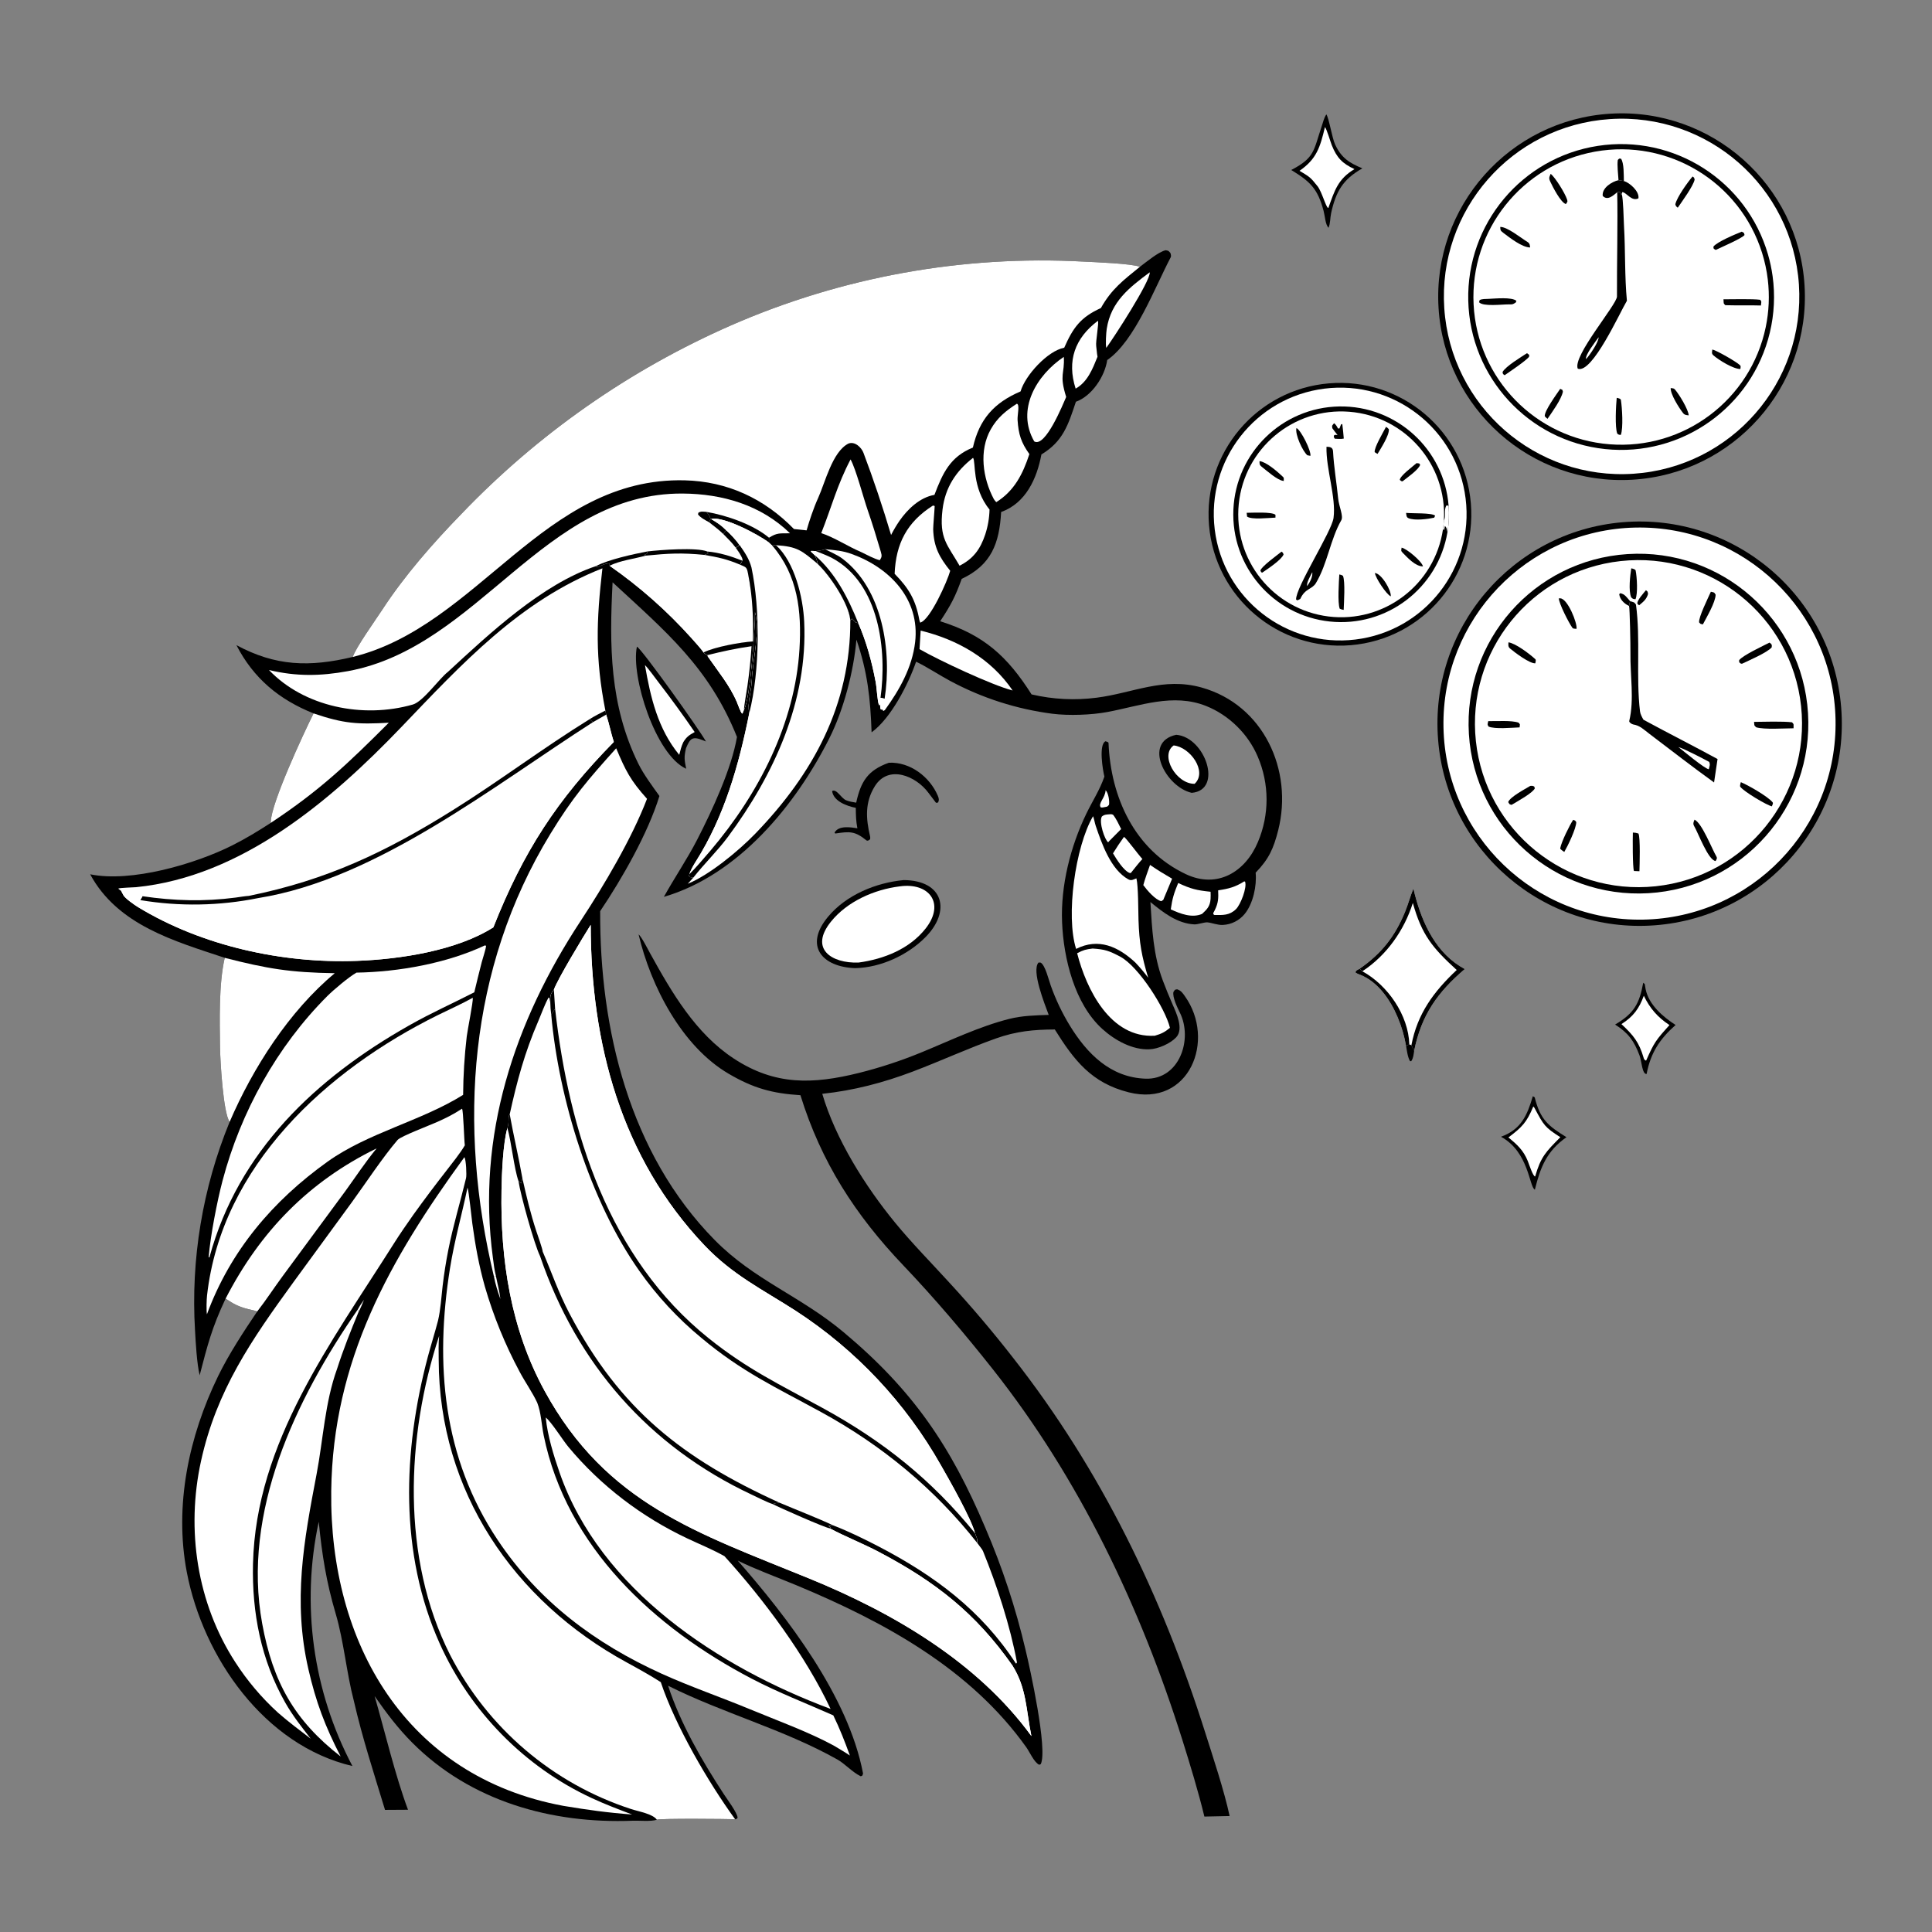 <svg width="750" height="750" viewBox="0 0 750 750" fill="none" xmlns="http://www.w3.org/2000/svg">
<rect x="0" y="0" width="750" height="750" fill="#808080" stroke="none"/>
<path d="M442.508 103.574C444.966 101.737 449.789 97.698 452.546 97.136C453.925 97.482 453.338 97.152 454.347 98.198C454.49 98.65 454.722 99.408 454.487 99.852C448.324 111.502 440.536 132.419 429.823 139.765C428.901 146.109 423.852 153.762 417.662 155.958C414.685 164.885 412.724 171.324 404.273 176.415C402.533 185.775 398.212 195.321 388.64 198.759C387.961 210.871 384.871 219.318 373.336 224.709C370.795 231.76 369.162 234.809 364.981 241.18C381.942 246.451 391.104 254.832 400.456 269.567C408.739 271.509 417.304 271.941 425.74 270.84C439.865 269.031 451.608 262.738 466.472 266.898C490.459 273.61 502.082 298.955 496.205 322.276C494.389 329.416 492.608 333.427 487.444 338.771C487.921 343.827 486.475 350.738 483.226 354.739C481.142 357.325 478.052 358.898 474.734 359.06C472.673 359.169 470.647 358.267 468.738 358.062C467.632 357.943 464.95 358.908 463.646 358.845C456.944 358.516 451.413 354.112 446.587 350.173C447.23 360.569 447.675 370.716 451.398 380.618C452.58 383.762 453.818 386.773 455.173 389.874C456.641 393.236 459.604 399.434 456.61 402.67C454.356 405.107 449.548 407.222 446.257 407.328C439.557 407.648 432.718 403.788 427.924 399.446C417.126 389.667 412.877 372.047 412.298 358.046C411.711 343.808 415.541 328.623 421.726 315.842C424.041 311.058 427.001 306.546 428.724 301.459C428.096 298.971 426.439 289.048 429.159 287.752C429.489 287.875 430.313 288.029 430.33 288.436C431.191 309.524 440.434 329.91 460.293 339.325C472.621 345.17 483.512 338.41 488.337 326.831C492.818 316.256 492.792 304.309 488.264 293.753C484.535 284.927 477.094 277.612 468.219 274.068C455.44 268.962 442.579 274.027 429.896 276.4C423.65 277.569 414.891 277.867 408.589 277.083C394.671 275.294 381.2 270.969 368.842 264.323C364.946 262.251 359.203 258.522 355.628 256.874C352.643 265.542 345.924 278.774 338.352 284.293C337.887 271.15 336.78 260.839 332.463 248.309C331.394 260.704 327.46 275.677 321.92 286.659C308.779 312.711 286.555 339.741 257.718 348.154C261.812 340.782 266.847 333.353 270.654 325.94C276.501 314.556 283.957 298.481 286.094 286.09C275.299 259.078 258.428 245.132 237.803 226.054C236.551 250.485 236.593 273.665 247.808 296.469C249.848 300.618 253.269 305.211 255.989 309.001C251.542 323.508 241.441 341.16 232.983 353.707C232.776 399.521 244.349 447.763 277.418 481.348C292.819 496.991 310.57 503.001 327.448 517.125C354.381 539.665 369.023 561.251 382.493 593.068C389.064 608.343 394.282 624.165 398.089 640.352C399.826 647.528 406.808 679.235 404.019 684.841L403.43 685.078C401.467 684.211 399.707 680.118 398.448 678.347C376.719 647.785 343.176 629.569 309.305 615.451C301.959 612.388 293.464 609.298 286.384 605.822C305.361 627.425 329.343 658.46 335.019 688.389C335.063 688.62 334.822 689.096 334.717 689.329L334.138 689.549C330.837 687.952 328.079 684.729 325.041 683.02C304.338 671.369 280.524 665.021 259.358 654.406C264.176 669.178 272.568 683.593 281.043 696.571C282.294 698.488 286.262 703.764 286.337 705.676C285.765 706.25 286.091 706.075 285.392 706.259C282.563 706.067 256.058 705.879 255 706.403C252.775 707.194 248.116 706.704 245.629 706.802C214.16 708.047 182.699 699.27 160.012 676.482C154.456 670.9 150.011 665.005 145.433 658.442C149.442 672.353 153.434 689.3 158.388 702.543L149.465 702.595C145.188 688.494 140.694 674.799 137.39 660.389C134.504 649.407 133.498 637.23 130.31 626.424C126.654 614.037 125.002 603.543 123.734 590.742C116.814 622.907 121.442 656.482 136.807 685.575C102.64 677.559 78.842 643.313 72.531 610.369C67.576 584.502 73.274 557.626 84.684 534.186C88.805 525.721 94.61 516.866 99.852 509.106C99.076 508.75 97.255 508.454 96.3 508.198C92.499 507.18 90.794 506.262 87.578 504.126C82.23 515.47 80.573 522.106 77.507 533.882C76.428 529.383 75.97 521.252 75.711 516.531C74.034 488.851 78.629 461.149 89.154 435.493C86.615 432.16 85.47 411.339 85.409 406.469C85.28 396.062 84.912 381.982 87.241 371.829C67.816 365.349 45.694 359.203 35 339.4C50.858 342.68 75.792 335.425 90.244 328.138C95.451 325.512 100.198 322.625 105.091 319.457C105.098 319.308 105.108 319.159 105.112 319.011C105.324 311.675 117.706 285.003 121.731 276.945C108.401 271.599 98.454 263.407 91.773 250.439C106.989 258.642 120.103 259.04 136.96 255.02C137.987 251.582 146.035 240.322 148.388 236.708C157.003 223.481 168.129 210.797 179.126 199.505C208.83 168.471 244.369 143.608 283.706 126.346C326.801 107.482 373.72 98.991 420.693 101.555C424.775 101.767 439.302 102.305 442.508 103.574Z" fill="black"/>
<path d="M136.96 255.02C137.987 251.582 146.035 240.322 148.388 236.708C157.003 223.481 168.129 210.797 179.126 199.505C208.83 168.471 244.37 143.608 283.706 126.346C326.801 107.482 373.72 98.991 420.693 101.555C424.775 101.767 439.302 102.305 442.508 103.574C436.039 108.83 431.498 112.202 427.365 119.583C419.523 123.136 416.592 127.121 413.133 134.976C406.632 136.221 397.972 145.753 396.183 151.943C385.861 156.359 380.165 162.751 377.674 173.742C368.815 177.322 365.941 183.715 362.749 192.105C357.111 193.08 352.36 197.606 349.2 202.155C347.987 203.924 346.891 205.769 345.918 207.68C342.814 197.248 339.06 185.98 335.188 175.767C334.421 173.742 331.868 171.181 329.329 172.207C323.099 175.388 320.336 187.331 317.59 193.34C315.859 197.126 314.125 202.335 313.123 205.886L308.208 205.368C296.727 193.578 282.381 186.865 265.783 186.461C210.97 185.129 185.739 243.005 136.96 255.02Z" fill="white"/>
<path d="M255 706.403C253.258 704.09 248.146 703.307 244.991 702.269C214.57 692.369 189.3 670.837 174.696 642.373C155.723 604.782 157.606 557.766 170.48 518.571C170.164 521.741 170.297 524.827 170.305 527.946C170.425 578.796 199.314 621.403 243.309 645.36C247.368 647.571 252.596 650.467 256.51 653.001C262.174 669.979 274.928 691.853 285.392 706.259C282.563 706.067 256.058 705.879 255 706.403Z" fill="white"/>
<path d="M87.241 371.829C103.793 376.076 112.677 377.528 129.959 377.798C112.245 392.547 98.2 414.511 89.154 435.493C86.615 432.16 85.47 411.339 85.409 406.469C85.28 396.062 84.912 381.982 87.241 371.829Z" fill="white"/>
<path d="M87.578 504.126C100.996 478.072 119.821 458.698 146.217 445.794C142.002 450.86 137.896 457.113 133.972 462.51L109.713 495.408C106.52 499.73 103.07 505.019 99.853 509.106C99.076 508.75 97.255 508.454 96.3 508.198C92.499 507.18 90.794 506.262 87.578 504.126Z" fill="white"/>
<path d="M121.731 276.945C133.536 280.947 138.753 281.227 150.934 280.566C134.814 296.684 124.076 306.898 105.091 319.457C105.098 319.308 105.108 319.159 105.112 319.011C105.325 311.675 117.706 285.003 121.731 276.945Z" fill="white"/>
<path d="M229.314 359.028C229.358 405.008 241.113 449.357 273.489 483.455C284.404 494.95 295.891 500.501 308.839 508.814C332.199 523.975 351.552 544.553 365.252 568.798C368.176 573.867 377.161 589.701 378.503 595.201C379.043 596.994 379.492 596.979 379.328 598.935C379.879 599.744 381.294 601.389 381.583 602.101C387.058 615.575 392.143 631.093 394.78 645.352L394.546 645.735L394.371 645.768C380.94 625.116 362.697 611.598 341.075 600.34C335.644 597.512 329.16 594.331 323.448 592.154L322.683 592.129L322.422 592.401L321.959 592.252L321.602 592.405L322.456 592.962L322.127 593.303C327.818 596.368 335.027 599.215 341.134 602.434C363.113 614.015 378.706 626.159 393.021 646.541C398.559 655.372 398.284 663.659 400.388 673.933C379.381 645.089 346.515 625.999 314.161 612.778C270.814 595.066 235.358 583.831 211.384 539.878C198.299 515.888 194.198 489.124 194.685 462.012C194.798 455.748 195.26 443.781 196.977 437.881C197.814 435.404 197.048 433.814 197.868 432.562C200.692 419.687 203.675 408.616 208.954 396.406C210.134 393.675 211.5 389.755 212.954 387.263L213.268 387.334L213.626 389.173C213.622 386.717 213.502 386.068 215.015 384.212C216.343 380.262 226.658 363.219 229.314 359.028Z" fill="white"/>
<path d="M229.314 359.028C229.358 405.008 241.113 449.357 273.489 483.455C284.404 494.95 295.892 500.501 308.839 508.814C332.199 523.975 351.552 544.553 365.252 568.798C368.176 573.867 377.161 589.701 378.503 595.201C379.043 596.994 379.492 596.979 379.329 598.935C362.742 577.858 342.3 561.036 318.807 548.194C300.974 538.447 287.99 532.539 272.296 519.387C263.126 511.841 255.018 503.09 248.193 493.371C229.136 466.385 216.904 426.553 213.98 393.811C213.732 392.047 213.674 390.959 213.626 389.173C213.622 386.717 213.502 386.068 215.015 384.212C216.343 380.262 226.658 363.219 229.314 359.028Z" fill="white"/>
<path d="M213.98 393.811L215.496 391.626C220.881 439.319 236.242 488.323 275.079 519.485C290.033 531.484 302.61 537.433 319.308 546.563C342.85 559.435 361.594 574.404 378.503 595.201C379.043 596.994 379.492 596.979 379.329 598.935C362.742 577.858 342.3 561.036 318.807 548.194C300.974 538.447 287.99 532.539 272.296 519.387C263.126 511.842 255.018 503.09 248.193 493.371C229.136 466.386 216.904 426.553 213.98 393.811Z" fill="black"/>
<path d="M215.015 384.212C215.154 386.685 215.314 389.157 215.496 391.626L213.98 393.811C213.732 392.047 213.674 390.959 213.626 389.173C213.622 386.717 213.502 386.068 215.015 384.212Z" fill="black"/>
<path d="M196.977 437.881C198.575 443.588 199.542 453.528 201.285 458.525C202.013 463.671 207.407 483.048 209.649 487.62C223.877 529.421 251.873 561.454 291.711 580.173C293.581 581.052 298.136 583.346 299.945 583.875C300.822 583.544 301.614 583.464 302.536 583.317C308.913 586.028 317.319 589.28 323.448 592.154L322.683 592.129L322.422 592.401L321.959 592.252L321.602 592.405L322.456 592.963L322.127 593.303C327.818 596.368 335.027 599.215 341.134 602.434C363.113 614.015 378.706 626.159 393.021 646.541C398.559 655.372 398.284 663.659 400.388 673.933C379.381 645.089 346.515 625.999 314.161 612.778C270.814 595.066 235.358 583.831 211.384 539.878C198.299 515.888 194.198 489.124 194.685 462.013C194.798 455.748 195.26 443.781 196.977 437.881Z" fill="white"/>
<path d="M302.536 583.317C308.913 586.027 317.319 589.28 323.448 592.154L322.683 592.129L322.422 592.401L321.959 592.252L321.602 592.405L322.456 592.962L322.127 593.303C319.992 592.969 302.547 585.237 299.945 583.875C300.822 583.544 301.614 583.464 302.536 583.317Z" fill="black"/>
<path d="M201.285 458.525C201.683 458.837 201.956 459.065 202.334 459.391L202.792 457.407C204.362 464.403 205.953 471.151 208.21 477.961C208.647 479.28 210.626 484.838 210.68 485.892C214.359 494.418 216.685 501.569 221.086 509.95C240.708 547.311 265.078 566.267 302.536 583.317C301.614 583.464 300.822 583.544 299.945 583.875C298.136 583.346 293.581 581.052 291.711 580.173C251.873 561.454 223.877 529.421 209.649 487.62C207.407 483.048 202.013 463.671 201.285 458.525Z" fill="black"/>
<path d="M196.978 437.881C197.814 435.404 197.048 433.814 197.868 432.562C199.363 440.866 201.331 449.128 202.792 457.408L202.334 459.392C201.956 459.065 201.683 458.838 201.285 458.525C199.542 453.529 198.575 443.589 196.978 437.881Z" fill="black"/>
<path d="M47.045 345.881L45.88 344.956C46.414 344.613 51.807 344.504 52.818 344.404C93.826 340.309 128.491 310.739 155.735 282.313C179.305 257.72 201.742 233.239 233.858 220.622C231.496 240.989 230.991 255.371 235.003 275.828L235.313 277.423C236.462 280.807 237.172 284.627 238.28 288.019C216.228 310.465 203.189 330.51 191.524 359.986C177.317 369.035 155.395 372.377 138.555 373.006C109.676 374.085 78.494 367.254 53.642 352.177C52.389 351.417 48.404 348.678 47.865 347.418L47.045 345.881Z" fill="white"/>
<path d="M235.313 277.423C236.462 280.807 237.172 284.627 238.28 288.019C216.228 310.465 203.189 330.511 191.524 359.986C177.317 369.035 155.395 372.377 138.555 373.006C109.676 374.085 78.494 367.254 53.642 352.178C52.389 351.417 48.404 348.678 47.865 347.418C49.927 348.053 52.397 348.886 54.45 349.417C69.632 351.947 85.15 351.682 100.237 348.633C146.363 341.281 191.831 304.853 230.202 280.328L235.313 277.423Z" fill="white"/>
<path d="M96.598 347.78C126.897 341.623 149.627 330.862 175.993 314.371C193.948 303.14 210.816 290.363 228.876 279.193L230.202 280.328C191.831 304.853 146.363 341.281 100.237 348.633C85.15 351.682 69.632 351.947 54.45 349.417L55.328 347.913C67.565 349.715 79.221 350.045 91.487 348.436C93.01 348.236 95.12 347.855 96.598 347.78Z" fill="black"/>
<path d="M235.003 275.828L235.313 277.423L230.202 280.328L228.875 279.193C230.872 277.927 232.906 276.915 235.003 275.828Z" fill="black"/>
<path d="M47.045 345.881C49.867 346.858 52.419 347.32 55.328 347.913L54.45 349.417C52.397 348.886 49.927 348.053 47.865 347.418L47.045 345.881Z" fill="white"/>
<path d="M180.272 449.219C180.945 450.172 181.204 456.151 180.922 457.332C178.693 466.648 175.871 475.836 174.029 485.248C173.123 489.829 172.393 494.444 171.841 499.08C171.366 503.272 171.012 508.608 170.047 512.631C168.83 517.325 167.338 521.991 166.095 526.676C156.39 563.255 154.932 603.017 170.762 638.176C182.56 664.38 203.611 685.932 229.794 698.05C235.046 700.48 239.969 702.331 245.385 704.391C235.598 703.652 228.518 702.648 218.754 701.043C157.396 689.694 127.87 637.674 128.582 578.87C129.196 528.129 151.183 489.179 180.272 449.219Z" fill="white"/>
<path d="M181.488 461.025C182.03 462.572 183.033 472.623 183.352 474.934C184.549 483.632 185.852 490.955 188.221 499.423C191.55 510.907 196.08 522.008 201.736 532.543C203.775 536.417 206.788 540.679 208.556 544.536C210.086 548.47 210.221 553.098 211.057 557.197C219.905 600.578 254.007 631.914 291.859 651.685C302.2 657.086 312.875 661.189 323.492 665.91C326.026 671.15 327.95 676.038 329.92 681.493C327.927 680.14 325.726 678.87 323.65 677.625C314.06 672.39 301.219 667.713 290.993 663.471C279.743 658.805 268.046 654.798 256.909 649.755C230.96 638.004 209.123 621.642 193.22 597.848C171.876 565.915 168.746 529.467 174.688 492.354C176.44 481.411 179.265 471.703 181.488 461.025Z" fill="white"/>
<path d="M179.362 430.4C179.875 431.083 180.163 442.664 180.445 444.617C178.611 447.758 175.38 451.728 173.099 454.699C168.794 460.212 164.597 465.81 160.512 471.488C157.96 475.11 155.298 478.937 152.927 482.694C128.739 521.028 99.302 559.824 98.213 607.117C97.777 626.043 101.334 644.389 110.725 660.946C113.614 666.038 117.07 670.377 120.62 674.957C116.267 671.639 112.047 668.476 107.922 664.866C101.576 659.086 96.007 652.508 91.356 645.293C76.441 622.276 72.207 593.824 78.022 567.244C84.052 539.682 97.715 520.044 113.867 497.796L136.608 466.676C141.895 459.401 148.565 449.262 154.361 442.505C155.558 441.108 167.2 436.692 169.866 435.477C173.557 433.793 175.56 432.845 179.362 430.4Z" fill="white"/>
<path d="M104.422 260.107C115.045 262.635 124.41 262.499 135.139 260.522C185.875 251.169 211.055 191.23 265.014 191.594C280.507 191.698 295.43 196.069 306.688 207.023C302.769 207.1 301.757 206.708 298.524 208.741L298.51 210.631C294.424 207.54 280.826 200.296 276.073 201.487C278.304 202.794 280.095 203.956 281.919 205.843C283.659 207.437 285.793 209.64 287.111 211.597L285.66 212.664C286.749 214.248 287.686 215.401 288.307 217.221L288.188 217.656L287.323 219.217C289.75 220.231 289.9 220.169 290.401 222.767C292.177 231.692 292.507 239.926 292.266 249.007C287.4 249.319 277.42 251.127 273.111 253.282C272.382 252.085 269.538 248.967 268.496 247.795C259.003 237.201 248.313 227.745 236.64 219.615L236.607 218.712C234.55 218.572 232.42 220.419 231.446 219.989L231.429 219.739C210.515 226.675 189.819 246.116 173.867 260.835C170.477 263.462 164.262 272.351 160.271 273.497C140.835 279.074 117.964 274.326 104.422 260.107Z" fill="white"/>
<path d="M274.573 214.091C279.215 214.475 283.874 215.954 288.188 217.657L287.323 219.217C289.75 220.231 289.9 220.169 290.401 222.768C292.177 231.692 292.507 239.926 292.266 249.007C287.401 249.319 277.42 251.127 273.111 253.282C272.382 252.085 269.538 248.968 268.496 247.795C259.004 237.201 248.313 227.745 236.64 219.615C240.803 217.546 246.196 216.967 250.63 215.702C259.518 214.824 264.441 214.541 273.403 215.405C274.577 215.192 274.208 214.929 275.113 214.734L274.587 214.472L274.573 214.091Z" fill="white"/>
<path d="M274.573 214.091C279.214 214.475 283.874 215.954 288.188 217.657L287.323 219.217C282.177 217.042 278.813 216.337 273.403 215.405C274.577 215.192 274.208 214.929 275.113 214.734L274.587 214.472L274.573 214.091Z" fill="black"/>
<path d="M274.246 198.713C282.026 200.042 292.415 203.598 298.524 208.741L298.51 210.631C294.424 207.54 280.827 200.296 276.073 201.487L275.849 201.409C275.308 200.003 275.202 199.913 274.246 198.713Z" fill="black"/>
<path d="M251.323 214.067C256.136 213.488 270.481 212.401 274.573 214.091L274.587 214.472L275.113 214.734C274.208 214.929 274.577 215.192 273.403 215.405C264.441 214.541 259.518 214.824 250.63 215.702L250.141 215.418L251.132 214.951L251.323 214.067Z" fill="black"/>
<path d="M231.429 219.739C236.088 217.238 245.985 215.071 251.323 214.067L251.132 214.951L250.141 215.418L250.63 215.702C246.196 216.967 240.803 217.546 236.64 219.615L236.607 218.712C234.55 218.572 232.42 220.419 231.446 219.989L231.429 219.739Z" fill="black"/>
<path d="M281.919 205.843C283.659 207.437 285.793 209.64 287.111 211.597L285.66 212.664C284.09 210.589 282.658 209.203 280.83 207.356C281.277 206.428 281.198 206.647 281.919 205.843Z" fill="black"/>
<path d="M275.848 201.409L276.073 201.487C278.304 202.794 280.095 203.956 281.919 205.843C281.198 206.647 281.277 206.428 280.83 207.356C279.126 205.671 277.163 204.221 275.271 202.743L275.848 201.409Z" fill="black"/>
<path d="M275.271 202.742C273.801 201.906 271.948 201.002 270.97 199.696L271.098 199.054C272.088 198.394 273.004 198.633 274.246 198.713C275.202 199.913 275.308 200.003 275.848 201.409L275.271 202.742Z" fill="black"/>
<path d="M276.073 201.487C280.826 200.296 294.424 207.54 298.51 210.631C298.799 210.908 299.544 211.661 299.827 211.849C300.437 211.517 300.418 211.649 301.242 211.643C309.58 212.193 311.215 213.689 317.514 218.978C322.288 223.529 329.531 234.347 330.096 240.761C330.187 273.652 315.725 300.315 293.187 323.64C286.729 330.322 275.345 339.701 266.987 343.08L269.165 340.671C268.224 340.578 268.08 340.682 267.383 340.102L267.648 339.319C267.993 337.947 269.346 335.654 270.129 334.418C281.206 316.932 286.832 297 290.875 276.819C290.017 273.063 291.677 268.398 291.834 264.387C292.127 256.903 295.162 244.862 293.084 237.593C293.115 243.32 291.343 271.331 288.782 275.515C288.59 276.019 288.395 276.523 288.195 277.024C287.589 276.81 286.501 273.514 286.068 272.509C283.217 265.879 278.718 260.565 274.679 254.688L274.844 254.266C273.91 254.141 273.856 253.926 273.111 253.282C277.42 251.127 287.4 249.319 292.266 249.007C292.507 239.926 292.177 231.692 290.401 222.767C289.9 220.169 289.75 220.231 287.323 219.217L288.188 217.656L288.307 217.221C287.686 215.401 286.749 214.248 285.66 212.664L287.111 211.597C285.793 209.64 283.659 207.437 281.919 205.843C280.095 203.956 278.304 202.794 276.073 201.487Z" fill="white"/>
<path d="M276.073 201.487C280.826 200.296 294.424 207.54 298.51 210.631C298.799 210.908 299.544 211.661 299.827 211.849C309.694 223.345 311.243 237.203 310.359 251.954C308.624 280.895 294.422 308.29 275.912 330.078C273.947 332.392 269.755 337.306 267.648 339.319C267.993 337.947 269.346 335.654 270.129 334.418C281.206 316.932 286.832 297 290.875 276.819C290.017 273.063 291.677 268.398 291.834 264.387C292.127 256.903 295.162 244.862 293.084 237.593C293.115 243.32 291.343 271.331 288.782 275.515C288.59 276.019 288.395 276.523 288.195 277.024C287.589 276.81 286.501 273.514 286.068 272.509C283.216 265.879 278.718 260.565 274.679 254.688L274.844 254.266C273.91 254.141 273.856 253.926 273.111 253.282C277.42 251.127 287.4 249.319 292.266 249.007C292.507 239.926 292.177 231.692 290.401 222.767C289.9 220.169 289.75 220.231 287.323 219.217L288.188 217.656L288.307 217.221C287.686 215.401 286.749 214.248 285.66 212.664L287.111 211.597C285.793 209.64 283.659 207.437 281.919 205.843C280.095 203.956 278.304 202.794 276.073 201.487Z" fill="white"/>
<path d="M274.845 254.266C280.631 252.82 285.826 251.7 291.746 250.856C291.423 256 290.893 261.13 290.158 266.232C289.796 268.747 288.971 273.162 288.782 275.515C288.59 276.019 288.395 276.523 288.195 277.024C287.589 276.81 286.501 273.514 286.068 272.509C283.217 265.879 278.719 260.565 274.679 254.688L274.845 254.266Z" fill="white"/>
<path d="M287.111 211.597C289.062 214.362 290.82 216.954 291.715 220.276C295.158 236.532 294.995 260.604 290.875 276.819C290.017 273.063 291.677 268.398 291.834 264.387C292.127 256.903 295.162 244.862 293.084 237.593C293.115 243.32 291.343 271.331 288.782 275.515C288.97 273.162 289.795 268.748 290.158 266.232C290.892 261.13 291.423 256 291.746 250.856C285.826 251.7 280.631 252.821 274.844 254.266C273.91 254.141 273.856 253.926 273.111 253.282C277.42 251.127 287.4 249.319 292.266 249.007C292.507 239.926 292.177 231.692 290.401 222.767C289.9 220.169 289.75 220.231 287.323 219.217L288.188 217.656L288.307 217.221C287.686 215.401 286.749 214.248 285.66 212.664L287.111 211.597Z" fill="black"/>
<path d="M299.827 211.849C300.436 211.517 300.418 211.648 301.242 211.643C308.494 218.22 311.749 231.872 312.189 241.396C313.609 272.13 300.514 300.697 282.556 324.904C278.539 330.318 273.221 335.467 269.165 340.671C268.224 340.578 268.08 340.682 267.383 340.102L267.648 339.319C269.755 337.306 273.947 332.392 275.912 330.078C294.422 308.29 308.624 280.895 310.359 251.954C311.243 237.203 309.694 223.345 299.827 211.849Z" fill="black"/>
<path d="M191.761 495.621C177.689 436.95 181.763 376.037 213.651 323.723C222.264 309.592 228.233 302.668 239.202 290.486C242.818 299.109 244.77 302.989 251.168 310.093C245.293 325.467 234.51 343.654 225.416 357.481C199.593 396.746 184.936 441.059 191.348 488.314C191.671 490.693 191.905 492.99 192.517 495.331L191.761 495.621Z" fill="white"/>
<path d="M211.866 550.275C214.123 552.08 218.438 559.025 220.627 561.661C233.183 576.784 249.154 588.892 266.916 597.268C271.693 599.52 276.662 601.524 281.241 604.114C296.608 621.038 312.746 642.756 322.432 663.407C279.014 647.187 233.034 617.243 217.208 571.605C214.947 565.083 212.501 557.192 211.866 550.275Z" fill="white"/>
<path d="M183.544 387.329C183.716 388.896 181.521 399.658 181.191 402.333C180.307 409.865 179.837 417.44 179.784 425.023C163.574 435.182 142.904 439.696 127.184 450.935C105.856 466.182 89.433 485.546 80.326 510.218C80.072 508.64 80.185 504.545 80.374 502.873C86.043 452.499 126.79 415.41 169.995 394.054C174.686 391.735 179.153 389.768 183.544 387.329Z" fill="white"/>
<path d="M188.221 367.01L188.697 367.153C188.6 368.537 187.419 371.909 187.005 373.518C186.005 377.413 185.053 381.296 184.121 385.209C175.114 389.83 167.832 392.968 158.715 398.128C122.596 418.572 92.543 446.849 81.332 487.98L81.21 488.145L80.995 487.994C81.691 479.782 84.251 466.446 86.4 458.311C93.441 431.657 107.528 406.23 127.043 386.692C129.449 384.284 135.445 379.235 138.376 377.572C154.692 377.309 173.433 373.961 188.221 367.01Z" fill="white"/>
<path d="M138.868 508.386L139.244 509.163C136.08 516.815 133.381 523.532 130.845 531.414C126.122 544.452 125.431 559.002 122.908 572.214C117.91 598.395 113.64 621.472 119.72 647.991C122.642 660.736 126.171 670.081 132.242 681.862C114.214 667.847 105.928 652.929 101.783 630.288C93.836 586.884 114.82 543.129 138.868 508.386Z" fill="white"/>
<path d="M320.282 213.195C324.138 213.57 327.054 213.757 330.705 215.084C345.471 220.452 357.191 232.635 355.253 249.283C354.115 259.065 349.189 267.817 343.49 275.662C343.289 275.783 343.089 275.904 342.889 276.025L342.553 275.447C342.077 275.471 342.335 275.512 341.805 275.22L341.595 273.388L341.23 273.795C340.531 271.696 340.415 267.294 339.923 264.691C338.449 256.902 336.356 249.138 333.17 241.869C331.983 241.646 332.117 241.592 331.077 240.555L330.688 240.161L330.097 240.761C329.531 234.347 322.288 223.529 317.514 218.978C317.118 217.492 317.007 216.917 316.333 215.562L314.756 214.105L314.962 213.856L316.704 213.921C316.688 213.931 319.134 213.741 320.282 213.195Z" fill="white"/>
<path d="M316.333 215.562L314.756 214.105L314.962 213.856L316.704 213.921C318.645 214.733 321.144 215.638 322.953 216.598C341.537 226.465 344.351 252.765 341.816 270.876C341.719 271.768 341.637 272.485 341.595 273.388L341.23 273.795C340.531 271.696 340.415 267.294 339.923 264.691C338.449 256.902 336.356 249.138 333.17 241.87C331.983 241.646 332.117 241.592 331.077 240.555L330.688 240.161L330.097 240.761C329.531 234.348 322.288 223.529 317.514 218.978C317.118 217.492 317.007 216.917 316.333 215.562Z" fill="white"/>
<path d="M316.333 215.562C324.34 222.484 329.268 232.145 333.17 241.869C331.983 241.646 332.117 241.592 331.077 240.555L330.688 240.161L330.096 240.761C329.531 234.347 322.288 223.529 317.514 218.978C317.118 217.492 317.007 216.917 316.333 215.562Z" fill="black"/>
<path d="M316.704 213.921C316.688 213.931 319.134 213.741 320.282 213.195C322.351 214.276 325.029 215.38 326.877 216.757C342.762 228.585 346.266 253.005 343.411 271.237L341.816 270.876C344.351 252.765 341.537 226.465 322.953 216.598C321.144 215.638 318.645 214.733 316.704 213.921Z" fill="black"/>
<path d="M341.595 273.388C341.636 272.485 341.719 271.768 341.816 270.876L343.411 271.237L342.553 275.447C342.077 275.471 342.335 275.512 341.804 275.22L341.595 273.388Z" fill="white"/>
<path d="M424.321 316.857C424.719 317.765 424.979 319.469 425.381 320.654C427.752 327.624 431.193 337.546 437.984 341.345C439.193 342.021 439.917 341.442 441.152 340.982C441.907 343.891 441.855 353.762 441.964 357.126C442.256 366.111 443.207 371.183 445.736 379.569C443.92 377.167 442.765 375.801 440.7 373.616C434.08 367.466 426.435 363.972 417.743 368.363C413.679 355.581 417.4 328.676 424.321 316.857Z" fill="white"/>
<path d="M424.142 368.219C428.909 368.51 430.679 369.139 434.904 371.398C442.013 375.196 452.385 391.493 454.172 398.998C452.105 400.729 450.845 401.315 448.285 402.069C431.052 403.061 421.739 384.105 418.147 370.043C420.657 368.745 421.439 368.564 424.142 368.219Z" fill="white"/>
<path d="M362.127 196.283C362.172 196.285 362.841 196.287 362.835 196.541C362.796 198.018 362.229 204.443 362.26 205.454C362.468 212.322 364.69 216.38 368.869 221.582C367.814 225.519 361.062 240.769 357.205 241.702L356.888 240.665C355.466 232.833 352.804 228.378 347.295 222.748C347.775 210.982 352.101 202.665 362.127 196.283Z" fill="white"/>
<path d="M377.731 177.733C378.885 179.144 377.207 189.343 384.134 197.798C384.058 201.098 383.494 204.367 382.46 207.501C380.575 213.144 377.884 216.883 372.508 219.611C367.759 211.38 364.536 209.065 365.886 197.811C366.911 189.27 371.055 182.935 377.731 177.733Z" fill="white"/>
<path d="M330.189 178.348C332.328 182.256 335.149 193.209 336.847 198.065C338.585 203.034 340.454 209.172 341.958 214.274C342.434 215.885 342.279 216.309 341.523 217.474C339.431 216.964 336.451 215.36 334.412 214.362C328.847 211.998 324.099 208.711 318.81 206.957C322.701 197.164 325.037 188.09 330.189 178.348Z" fill="white"/>
<path d="M394.742 156.728C395.958 157.012 394.896 161.126 395.022 163.057C395.388 168.677 396.412 171.776 399.601 176.279C397.074 183.993 393.781 190.537 386.753 194.934C386.479 194.696 385.951 194.03 385.777 193.702C381.496 185.614 379.958 174.94 384.614 166.664C387.153 162.149 390.499 159.439 394.742 156.728Z" fill="white"/>
<path d="M412.971 138.541C413.364 145.353 411.089 145.15 413.888 154.096C412.626 156.98 405.788 173.907 401.486 171.35C394.374 158.962 402.381 145.646 412.971 138.541Z" fill="white"/>
<path d="M357.402 244.796C371.669 248.287 384.707 255.668 393.103 268.049C385.061 265.986 364.296 256.234 356.957 251.994L357.402 244.796Z" fill="white"/>
<path d="M426.203 124.537C426.702 125.171 425.267 132.55 425.546 134.362C425.723 135.508 425.782 137.137 426.053 138.487C424.168 143.143 422.224 148.261 417.561 150.862C414.099 140.07 417.266 131.252 426.203 124.537Z" fill="white"/>
<path d="M457.368 342.785C462.355 345.094 464.518 345.614 469.945 346.181C469.991 347.097 469.99 348.014 469.943 348.929C469.775 351.744 468.608 352.984 466.646 354.776C462.714 356.486 458.158 354.704 454.491 353.015C455.131 348.659 455.697 346.877 457.368 342.785Z" fill="white"/>
<path d="M446.334 105.708C446.677 109.047 432.393 131.066 429.455 135.046C429.123 133.666 429.397 129.149 429.634 127.636C431.288 117.086 438.363 111.632 446.334 105.708Z" fill="white"/>
<path d="M483.021 342.146L483.333 342.258C484.183 344.55 481.573 351.206 479.818 352.92C477.267 355.413 474.726 355.236 471.446 355.193L471.219 355.106C470.765 354.442 470.966 354.58 471.603 353.268C472.988 350.415 473.012 348.652 472.885 345.624C476.939 345.028 479.559 344.346 483.021 342.146Z" fill="white"/>
<path d="M446.441 335.759C449.405 337.803 451.926 339.311 455.01 341.117L451.573 349.347L450.81 349.84C448.477 349.325 445.224 345.526 443.832 343.597C444.49 341.121 445.582 338.221 446.441 335.759Z" fill="white"/>
<path d="M436.33 324.873C437.159 325.295 441.936 331.843 443.479 333.471C442.126 334.876 440.293 337.278 439.014 338.861L438.639 338.925C436.248 338.151 433.326 333.376 432.067 331.271C433.509 328.928 434.724 327.109 436.33 324.873Z" fill="white"/>
<path d="M431.091 316.086C431.489 316.037 431.643 316.147 432.077 316.271C433.397 317.931 434.268 319.922 435.228 321.832L430.509 326.59L430.201 326.988C428.889 326.129 426.476 319.112 427.749 316.966C428.792 316.106 429.713 316.204 431.091 316.086Z" fill="white"/>
<path d="M429.203 306.763C430.256 307.801 430.764 310.882 430.524 312.414C429.734 313.395 429.702 313.109 428.099 313.452L427.347 313.454C426.097 311.902 429.043 309.803 429.203 306.763Z" fill="white"/>
<path d="M191.761 495.621L192.517 495.331C193.073 498.302 193.932 501.272 194.248 504.273C193.239 501.47 192.329 498.547 191.761 495.621Z" fill="white"/>
<path d="M141.304 504.591C140.799 505.784 139.876 508.146 139.244 509.163L138.868 508.386C139.714 506.834 140.265 506.029 141.304 504.591Z" fill="white"/>
<path d="M629.827 202.733C673.175 199.03 711.265 231.292 714.744 274.659C718.225 318.025 685.765 355.948 642.381 359.203C599.313 362.434 561.726 330.264 558.272 287.213C554.818 244.162 586.794 206.41 629.827 202.733Z" fill="black"/>
<path d="M634.842 204.802C676.919 203.909 711.734 237.335 712.554 279.414C713.374 321.493 679.887 356.249 637.807 356.996C595.83 357.741 561.177 324.355 560.359 282.379C559.541 240.403 592.867 205.692 634.842 204.802Z" fill="white"/>
<path d="M631.801 215.096C668.22 212.746 699.622 240.422 701.868 276.847C704.114 313.273 676.349 344.596 639.917 346.739C603.632 348.873 572.461 321.244 570.224 284.964C567.987 248.684 595.528 217.435 631.801 215.096Z" fill="black"/>
<path d="M629.117 217.811C664.025 213.971 695.418 239.202 699.178 274.118C702.939 309.035 677.637 340.37 642.712 344.051C607.9 347.72 576.687 322.518 572.938 287.713C569.19 252.909 594.321 221.639 629.117 217.811Z" fill="white"/>
<path d="M632.775 233.346C634.366 233.903 634.254 233.582 635.076 234.699C636.9 247.894 635.057 262.851 636.646 276.144C636.779 277.248 637.443 278.424 637.985 279.395C647.544 284.588 657.221 289.471 666.751 294.651L665.4 303.756C656.951 297.674 648.599 291.155 640.292 284.873C638.272 283.352 636.628 281.624 634.009 281.229C633.48 281.149 632.349 280.395 632.47 279.894C634.485 271.513 632.784 262.083 632.935 253.41C632.98 250.882 632.69 235.837 632.398 235.229L632.775 233.346Z" fill="black"/>
<path d="M651.543 290.001C653.726 290.623 661.373 294.606 663.53 295.78C663.962 296.992 663.672 297.123 663.36 298.629C661.803 298.456 653.367 291.44 651.543 290.001Z" fill="white"/>
<path d="M657.81 318.189C660.657 319.445 664.521 329.413 666.269 332.427C666.747 333.25 666.364 333.53 665.987 334.261C663.07 333.865 659.228 323.317 657.65 320.657C657.113 319.752 657.462 319.036 657.81 318.189Z" fill="black"/>
<path d="M633.879 323.196C634.938 323.265 635.018 323.273 636.035 323.565C636.837 325.042 636.494 335.875 636.428 338.212C635.719 338.202 635.013 338.157 634.304 338.121C633.746 336.787 633.798 325.263 633.879 323.196Z" fill="black"/>
<path d="M680.922 280.233C684.581 280.184 692.313 279.961 695.664 280.397C696.501 281.281 696.222 281.086 696.257 282.716C692.538 282.741 684.92 283.269 681.748 282.337C680.819 281.447 681.105 281.817 680.922 280.233Z" fill="black"/>
<path d="M675.784 303.633C678.384 304.678 686.205 309.107 688.098 311.422C688.453 311.857 688.103 312.25 687.834 313.023C685.829 312.566 677.162 307.439 675.61 305.467C675.309 305.084 675.647 304.248 675.784 303.633Z" fill="black"/>
<path d="M686.92 249.456C687.883 250.157 687.872 250.3 687.775 251.299C686.01 253.359 678.958 256.368 676.22 257.673C675.494 257.522 675.775 257.618 675.156 257.093L675.133 256.273C676.637 254.362 684.406 250.736 686.92 249.456Z" fill="black"/>
<path d="M664.151 229.715C665.507 230.025 665.391 229.85 666.008 230.87C665.925 233.876 662.523 239.58 661.062 242.382C659.921 242.122 660.379 242.394 659.593 241.62C659.324 239.641 663.093 232.11 664.151 229.715Z" fill="black"/>
<path d="M577.735 279.934C581.045 280.029 586.688 279.545 589.523 280.542C590.247 281.468 590.016 280.917 589.902 282.37C586.892 282.48 580.331 283.116 577.858 282.054C577.294 281.067 577.477 281.37 577.735 279.934Z" fill="black"/>
<path d="M605.133 232.268C605.329 232.27 605.524 232.273 605.719 232.275C608.583 232.43 612.381 241.922 612.005 244.12C611.208 244.027 610.717 244.15 610.368 243.668C609.046 241.844 605.193 234.348 605.133 232.268Z" fill="black"/>
<path d="M610.702 318.262C611.676 318.644 611.298 318.344 611.906 319.154C611.862 321.697 608.606 328.404 607.244 330.739C606.808 330.407 605.612 329.658 605.671 329.321C606.122 326.774 609.397 320.184 610.702 318.262Z" fill="black"/>
<path d="M585.583 249.352C588.385 249.745 593.698 253.793 595.917 255.804C596.4 256.241 596.137 256.55 596.006 257.496C593.813 257.655 588.05 253.303 586.187 251.742C585.364 251.051 585.546 250.276 585.583 249.352Z" fill="black"/>
<path d="M594.045 305.09C594.993 305.015 594.641 304.986 595.553 305.294L595.833 306.001C595.047 307.837 588.982 311.118 587.048 312.304L586.685 312.447C585.687 312.042 586.127 312.333 585.484 311.378C586.109 309.411 592.094 306.274 594.045 305.09Z" fill="black"/>
<path d="M633.254 220.621C633.752 220.73 634.848 220.956 634.955 221.479C635.471 224.005 635.863 230.39 634.892 232.624C633.906 232.503 633.946 232.563 633.227 231.893C632.122 229.307 632.809 223.442 633.254 220.621Z" fill="black"/>
<path d="M632.398 235.229C630.551 234.387 628.865 232.754 628.574 230.676L628.975 230.278C630.771 230.622 631.498 231.899 632.775 233.346L632.398 235.229Z" fill="black"/>
<path d="M638.957 229.117C639.812 229.888 639.534 229.42 639.77 230.595C639.127 232.703 637.996 233.554 636.305 234.972C635.981 234.785 635.856 234.573 635.588 234.273C635.628 232.852 637.942 230.371 638.957 229.117Z" fill="black"/>
<path d="M625.12 44.136C664.399 41.724 698.181 71.644 700.531 110.927C702.881 150.209 672.906 183.943 633.62 186.23C594.422 188.512 560.781 158.619 558.437 119.426C556.093 80.233 585.93 46.543 625.12 44.136Z" fill="black"/>
<path d="M624.945 46.233C662.947 43.716 695.8 72.471 698.339 110.472C700.879 148.473 672.142 181.342 634.142 183.903C596.113 186.465 563.211 157.701 560.67 119.669C558.129 81.638 586.912 48.753 624.945 46.233Z" fill="white"/>
<path d="M687.053 129.092C680.122 158.099 652.743 177.46 623.083 174.327C593.424 171.194 570.695 146.539 569.978 116.723C569.261 86.906 590.78 61.189 620.255 56.634C649.729 52.08 678.007 70.103 686.324 98.745C687.13 101.519 687.731 104.348 688.125 107.21C689.129 114.507 688.765 121.927 687.053 129.092Z" fill="black"/>
<path d="M685.461 126.964C679.594 155.214 653.65 174.704 624.884 172.472C596.117 170.241 573.49 146.983 572.049 118.167C570.608 89.351 590.803 63.951 619.203 58.861C647.602 53.772 675.361 70.576 684.017 98.099C685.089 101.508 685.841 105.009 686.261 108.557C686.988 114.696 686.718 120.911 685.461 126.964Z" fill="white"/>
<path d="M627.796 74.641L628.905 74.487C629.33 75.12 629.309 75.069 629.343 75.832L629.549 75.27C630.176 77.263 630.282 85.169 630.433 87.677C630.996 97.019 630.664 107.505 631.565 116.759C628.805 121.333 618.049 145.269 612.493 143.123C610.352 138.289 627.726 118.189 627.707 115.1C627.637 103.698 628.068 85.516 627.796 74.641Z" fill="black"/>
<path d="M620.582 130.919C620.606 132.825 617.092 137.924 615.701 139.407C615.27 137.789 619.468 132.503 620.582 130.919Z" fill="white"/>
<path d="M627.796 74.641C626.183 75.939 624.035 78.018 622.173 76.048C621.798 72.951 625.721 70.504 628.302 69.946L630.387 70.267C632.644 70.936 636.462 74.272 636.038 76.989C633.397 78.387 631.376 74.636 629.768 74.579L629.549 75.27L629.343 75.832C629.309 75.069 629.33 75.12 628.905 74.487L627.796 74.641Z" fill="black"/>
<path d="M669.048 116.186C672.437 116.194 680.377 115.972 683.321 116.381C683.958 117.207 683.701 117.203 683.582 118.596C678.969 118.444 674.408 118.619 669.77 118.477C668.914 117.688 669.195 117.745 669.048 116.186Z" fill="black"/>
<path d="M577.793 116.019C580.448 115.914 586.944 115.232 588.68 116.808L588.413 117.426C587.204 118.237 587.106 118.185 585.587 118.161C583.06 118.149 575.727 119.094 574.164 117.329L574.385 116.506C575.262 115.994 576.709 116.066 577.793 116.019Z" fill="black"/>
<path d="M627.611 154.434C628.12 154.552 629.144 154.709 629.232 155.274C629.705 158.289 630.2 166.14 629.203 168.825C628.417 168.776 628.467 168.804 627.829 168.346C626.848 165.94 627.319 157.244 627.611 154.434Z" fill="black"/>
<path d="M582.393 88.095C585.096 88.024 590.399 92.353 592.964 93.923C593.91 94.501 593.887 95.195 593.987 96.064C590.881 96.064 586.014 92.232 583.526 90.35C582.32 89.439 582.472 89.252 582.393 88.095Z" fill="black"/>
<path d="M601.979 67.476C603.792 68.934 607.535 75.014 608.314 77.386C608.654 78.425 608.434 78.311 607.882 79.217C605.874 78.66 602.747 72.502 601.816 70.511C601.141 69.064 601.441 68.761 601.979 67.476Z" fill="black"/>
<path d="M664.732 135.679C666.328 135.991 674.124 140.453 675.474 141.783C675.871 142.175 675.674 142.517 675.62 143.242C672.939 143.302 667.319 139.828 665.179 137.98C664.319 137.237 664.612 136.66 664.732 135.679Z" fill="black"/>
<path d="M676.171 89.933C677.217 90.568 676.904 90.13 677.226 91.226C676.372 92.477 668.073 96.033 666.121 96.999C665.619 96.897 665.652 96.796 665.183 96.406L665.16 95.713C666.711 93.805 673.685 90.91 676.171 89.933Z" fill="black"/>
<path d="M657.06 68.505C657.84 69.13 657.545 68.764 657.86 69.685C657.364 72.203 652.937 78.22 651.304 80.633C650.636 80.065 650.6 80.126 650.356 79.303C651.015 76.472 655.121 70.787 657.06 68.505Z" fill="black"/>
<path d="M605.668 150.948L606.503 151.333L606.722 152.061C606.005 155.244 602.658 159.74 600.746 162.584C600.253 162.249 600.096 162.019 599.676 161.583C599.486 159.516 604.206 153.137 605.668 150.948Z" fill="black"/>
<path d="M648.561 150.642C649.379 150.782 649.738 150.671 650.167 151.154C651.787 152.982 655.436 158.954 655.549 161.241C654.553 161.13 653.946 161.102 653.329 160.307C651.749 158.273 648.426 153.025 648.561 150.642Z" fill="black"/>
<path d="M592.775 137.108C592.947 137.195 593.475 137.641 593.65 137.781L593.569 138.541C592.036 140.294 586.338 144.095 584.097 145.663C583.274 145.024 583.529 145.425 583.285 144.434C584.464 142.234 590.51 138.588 592.775 137.108Z" fill="black"/>
<path d="M628.302 69.946C628.176 67.624 627.71 64.194 628.031 62.091L628.556 61.573L629.259 61.596C630.478 63.218 630.321 68.013 630.387 70.267L628.302 69.946Z" fill="black"/>
<path d="M515.867 148.822C543.94 146.449 568.619 167.29 570.981 195.364C573.342 223.438 552.492 248.109 524.416 250.46C496.357 252.809 471.703 231.973 469.343 203.915C466.982 175.855 487.809 151.193 515.867 148.822Z" fill="black"/>
<path d="M514.122 150.872C541.055 147.479 565.625 166.599 568.952 193.54C572.279 220.481 553.098 245.004 526.148 248.264C499.293 251.512 474.875 232.413 471.56 205.566C468.245 178.72 487.284 154.254 514.122 150.872Z" fill="white"/>
<path d="M561.91 206.542C558.262 228.368 538.258 243.584 516.251 241.274C494.243 238.963 477.835 219.924 478.799 197.816C479.764 175.709 497.767 158.17 519.892 157.785C542.017 157.4 560.621 174.3 562.355 196.361C562.622 199.76 562.473 203.179 561.91 206.542Z" fill="black"/>
<path d="M560.169 205.419C557.04 226.921 537.301 241.98 515.737 239.316C494.172 236.652 478.691 217.242 480.89 195.625C483.088 174.008 502.16 158.113 523.819 159.844C545.478 161.576 561.782 180.3 560.517 201.992C560.45 203.139 560.334 204.283 560.169 205.419Z" fill="white"/>
<path d="M514.942 173.433C516.251 173.467 517.342 173.588 517.476 175.113C517.801 181.313 518.874 187.4 519.478 193.56C519.776 196.591 521.605 200.342 520.684 201.956C516.399 209.465 515.312 218.908 510.83 226.358C509.33 228.849 506.633 228.355 504.778 232.477C504.274 232.826 504.166 232.816 503.585 233.043L503.143 232.749C502.896 228.128 516.949 206.429 517.676 201.068C518.753 193.133 514.708 182.015 514.942 173.433Z" fill="black"/>
<path d="M509.43 222.133C509.652 223.895 508.462 226.148 507.409 227.527C507.141 226.158 508.746 223.491 509.43 222.133Z" fill="white"/>
<path d="M519.924 223.003C520.683 223.158 520.659 223.162 521.342 223.538C522.262 225.802 521.716 233.945 521.615 236.756C520.742 236.581 520.882 236.617 520.079 236.304C519.21 233.96 519.749 225.835 519.924 223.003Z" fill="black"/>
<path d="M488.948 179.01C491.515 179.29 495.633 182.87 497.573 184.668C498.609 185.627 498.342 185.407 498.349 186.707L498.156 186.682C495.827 186.395 491.777 182.743 489.841 181.231C488.819 180.433 488.977 180.039 488.948 179.01Z" fill="black"/>
<path d="M545.845 199.104C548.215 199.361 555.977 199.02 557.119 200.194L556.744 200.969C554.406 201.489 549.115 202.204 546.741 201.143C545.901 200.768 545.99 200.005 545.845 199.104Z" fill="black"/>
<path d="M503.283 166.164C505.062 167.001 509.046 175.018 508.705 176.957L507.507 176.732C505.71 175.184 502.631 168.631 503.283 166.164Z" fill="black"/>
<path d="M538.057 165.694C538.693 166.087 538.625 166.096 539.163 166.642C539.319 169.041 536.076 173.995 534.767 176.202C534.336 176.005 534.044 175.775 533.645 175.51C533.442 173.675 536.981 167.772 538.057 165.694Z" fill="black"/>
<path d="M483.958 199.065C486.489 199.055 493.642 198.628 495.137 199.836L495.132 200.939C492.437 201.033 485.91 201.83 484.117 200.539L483.958 199.065Z" fill="black"/>
<path d="M497.5 214.146C498.149 214.682 497.96 214.442 498.285 215.219C497.47 217.376 491.949 220.955 489.98 222.313C489.428 222.064 489.683 222.202 489.287 221.518C489.518 220.019 496.019 215.341 497.5 214.146Z" fill="black"/>
<path d="M544.098 212.6C545.979 212.872 552.042 217.961 552.39 219.879C549.428 219.856 546.477 216.558 544.487 214.549C543.716 213.77 543.987 213.614 544.098 212.6Z" fill="black"/>
<path d="M517.881 164.286C518.611 164.827 518.985 165.533 519.394 166.327L519.967 166.338L520.581 164.785L521.071 164.583C521.17 165.004 521.68 170.096 521.654 170.257C520.609 170.492 519.271 170.361 518.178 170.316C517.644 169.406 517.703 169.871 517.948 168.884C518.814 168.776 518.385 168.772 519.235 168.891C518.532 168.023 517.856 167.133 517.206 166.225C517.071 164.906 516.95 165.554 517.881 164.286Z" fill="black"/>
<path d="M549.905 179.789L550.915 179.906L551.302 180.414C550.849 182.224 546.158 185.509 544.44 186.86C543.764 186.754 544.047 186.792 543.395 186.286C543.569 184.644 548.266 181.239 549.905 179.789Z" fill="black"/>
<path d="M533.739 222.448C536.276 222.62 540.167 229.175 539.895 231.505C538.094 230.675 533.89 224.188 533.739 222.448Z" fill="black"/>
<path d="M560.517 201.992C561.442 200.635 560.359 197.795 561.556 196.178L562.355 196.361C562.622 199.76 562.473 203.179 561.91 206.542C561.575 205.338 561.678 204.922 560.916 204.164L560.605 205.773L560.169 205.42C560.334 204.283 560.45 203.139 560.517 201.992Z" fill="white"/>
<path d="M247.896 362.733C248.975 363.505 251.535 368.562 252.369 370.073C260.782 385.308 270.017 401.2 284.897 410.954C300.924 421.459 315.554 420.933 333.425 416.515C341.772 414.425 349.953 411.727 357.905 408.443C368.988 403.892 380.192 398.459 391.868 395.517C396.783 394.279 402.046 394.142 407.106 393.986C405.573 389.817 400.308 376.794 403.164 373.649L403.956 373.675C405.741 374.587 407.11 380.406 407.905 382.61C409.829 388.024 412.308 393.225 415.302 398.129C422.033 409.11 431.124 418.271 444.695 418.744C457.849 419.202 463.161 403.457 458.034 393.119C457.056 391.148 455.073 387.089 455.535 385.064C456.33 384.014 455.835 384.282 456.953 384.042C458.481 384.553 459.029 385.4 459.947 386.683C472.111 403.708 461.734 429.97 438.17 424.042C423.739 420.412 416.988 411.666 409.473 399.641C401.233 399.668 394.454 400.338 386.639 403.118C375.69 407.012 365.17 411.878 354.307 415.993C342.888 420.318 331.35 423.339 319.203 424.62C324.38 442.243 335.952 460.614 347.544 474.727C354.074 482.678 361.466 490.158 368.405 497.769C377.107 507.196 385.408 516.985 393.287 527.109C427.44 570.633 451.097 619.659 467.746 672.215C470.863 682.053 475.221 695.087 477.339 704.981L467.539 705.19C465.237 695.622 461.915 684.745 458.969 675.363C442.761 623.906 418.984 573.986 385.406 531.531C374.504 517.747 362.803 503.968 350.689 491.25C332.056 471.689 318.792 451.176 310.724 425.153C299.776 424.476 292.43 422.432 282.867 416.833C264.721 406.209 252.628 382.863 247.896 362.733Z" fill="black"/>
<path d="M350.841 341.646C366.257 341.757 369.293 353.647 359.305 363.774C352.383 370.792 341.931 375.608 332.011 375.836C319.21 375.412 311.94 367.233 321.498 355.818C328.546 347.402 340.014 342.651 350.841 341.646Z" fill="black"/>
<path d="M349.247 344.091C360.623 342.468 367.046 350.619 359.341 360.426C353.084 368.391 343.102 372.34 333.257 373.666C322.825 374.019 314.076 368.356 322.576 357.786C328.887 349.939 339.374 345.315 349.247 344.091Z" fill="white"/>
<path d="M548.682 344.933C551.31 356.308 556.338 368.533 566.707 375.054C567.338 375.448 567.979 375.827 568.629 376.191C558.064 385.189 551.802 393.97 548.972 407.938C548.561 407.185 548.259 406.546 547.895 405.773L547.098 405.446C546.788 405.589 546.098 405.88 545.844 406.053C545.086 401.983 544.187 398.759 542.559 394.885C539.768 388.246 535.007 381.215 528.083 378.427C527.112 378.036 527.07 378.119 526.157 377.484C526.45 376.596 526.742 376.699 527.808 376.066C536.221 370.216 541.454 363.656 545.396 354.089C546.621 351.118 547.522 347.756 548.682 344.933Z" fill="white"/>
<path d="M548.682 344.933C551.31 356.308 556.338 368.533 566.707 375.054C567.339 375.448 567.979 375.827 568.629 376.191C558.065 385.189 551.803 393.97 548.973 407.938C548.561 407.185 548.259 406.546 547.895 405.773C550.23 393.448 556.609 384.914 565.491 376.549C556.068 367.925 551.943 362.983 548.463 350.527C545.103 361.18 538.255 370.893 528.866 377.046L527.809 376.066C536.221 370.216 541.454 363.656 545.397 354.089C546.621 351.118 547.522 347.756 548.682 344.933Z" fill="black"/>
<path d="M527.808 376.066L528.866 377.046C538.729 382.453 546.759 394.08 547.098 405.446C546.788 405.589 546.098 405.88 545.844 406.053C545.086 401.983 544.187 398.759 542.559 394.885C539.768 388.246 535.007 381.215 528.083 378.427C527.112 378.035 527.07 378.119 526.157 377.484C526.45 376.596 526.742 376.699 527.808 376.066Z" fill="black"/>
<path d="M247.246 251.029C249.186 251.963 271.576 283.341 274.052 287.847L272.898 287.384C268.822 285.731 267.921 286.569 266.303 290.469C265.479 294.025 265.695 294.965 266.369 298.435C254.446 293.047 244.833 262.442 247.246 251.029Z" fill="black"/>
<path d="M250.367 258.19C251.407 259.131 254.609 263.517 255.739 265.007C260.557 271.266 265.202 277.657 269.668 284.171C267.46 285.43 266.579 285.961 265.254 288.116C264.45 289.831 264.149 291.218 263.678 293.031C255.385 282.981 252.515 270.7 250.367 258.19Z" fill="white"/>
<path d="M514.891 44.397C515.928 45.958 517.122 53.557 518.28 56.065C520.719 61.344 523.816 63.228 528.864 65.356C521.31 69.662 518.627 74.25 516.75 82.691C516.324 84.608 516.487 86.674 515.727 88.438C514.472 87.107 514.379 83.992 513.813 81.852C511.525 73.206 508.592 70.484 501.261 65.989C510.415 61.228 509.872 58.553 513.075 49.034C513.606 47.457 513.958 45.774 514.891 44.397Z" fill="black"/>
<path d="M514.339 49.325C515.038 50.088 516.454 55.02 516.997 56.38C518.982 61.346 521.16 63.484 525.801 65.652C519.352 69.489 518.053 74.072 515.685 80.685L515.567 80.721C514.664 80.322 513.148 74.422 511.482 72.308C508.594 68.645 508.386 68.692 504.476 66.302C511.112 61.74 512.493 57.131 514.339 49.325Z" fill="white"/>
<path d="M595.046 425.554L595.767 425.98C597.915 434.634 601.057 437.124 608.105 441.452C600.406 446.869 597.978 453.112 595.835 461.83C593.598 460.767 593.551 447.2 582.685 441.29C590.591 438.394 592.844 432.952 595.046 425.554Z" fill="black"/>
<path d="M595.22 429.546C595.642 429.963 595.517 429.777 595.786 430.28C599.303 436.858 599.653 437.574 605.717 441.465C600.169 447.06 598.12 449.064 595.944 456.707C595.106 456.728 593.557 451.889 593.093 450.739C591.39 446.517 588.961 444.35 585.573 441.543C590.867 437.58 592.691 435.668 595.22 429.546Z" fill="white"/>
<path d="M456.608 285.24C467.895 286.169 474.89 306.738 462.623 307.779C452.47 305.493 443.45 288.082 456.608 285.24Z" fill="black"/>
<path d="M455.621 289.377C462.029 290.014 468.848 299.546 463.751 304.277C456.567 304.354 450.154 293.195 455.621 289.377Z" fill="white"/>
<path d="M637.899 381.492L638.506 382.033C638.59 382.688 638.696 383.34 638.825 383.988C640.071 390.061 645.522 394.719 650.465 397.896C644.237 403.422 640.781 408.722 639.209 416.929C637.452 417.039 637.305 411.967 636.477 409.756C634.336 404.04 632.08 400.974 626.979 397.734C634.416 393.357 636.396 389.608 637.899 381.492Z" fill="black"/>
<path d="M638.13 386.548C640.492 391.469 643.55 394.953 648.084 397.933C642.845 403.756 642.19 404.58 639.053 411.662L638.729 411.662C638.247 411.151 638.247 411.275 638.067 410.665C636.231 404.447 634.091 401.929 629.445 397.558C634.038 394.644 636.297 391.565 638.13 386.548Z" fill="white"/>
<path d="M345.063 296.091C353.258 295.711 360.892 301.501 364.042 308.872C364.485 309.911 364.629 310.536 364.168 311.537L363.372 311.661C362.417 310.369 361.368 309.059 360.415 307.771C355.61 301.257 344.884 296.663 339.579 305.253C335.733 311.478 336.125 317.726 337.748 324.601C337.86 324.987 337.806 325.321 337.8 325.753C337.443 326.129 336.789 326.584 336.332 326.215C331.878 322.623 329.914 322.713 324.26 323.575L323.962 323.24C325.495 320.357 330.232 321.117 332.831 321.556C332.278 318.565 332.255 316.639 332.217 313.601C328.861 312.951 323.566 311.097 323.024 307.083C324.761 306.081 326.48 309.823 328.423 310.644C329.701 311.185 331.026 311.355 332.373 311.593C334.188 303.323 336.888 299.013 345.063 296.091Z" fill="black"/>
<path d="M547.098 405.446L547.895 405.773C548.259 406.546 548.561 407.185 548.972 407.938C548.728 409.451 548.69 410.68 547.853 411.93L547.372 411.948C546.396 410.194 546.217 408.088 545.844 406.053C546.098 405.88 546.788 405.589 547.098 405.446Z" fill="black"/>
</svg>

